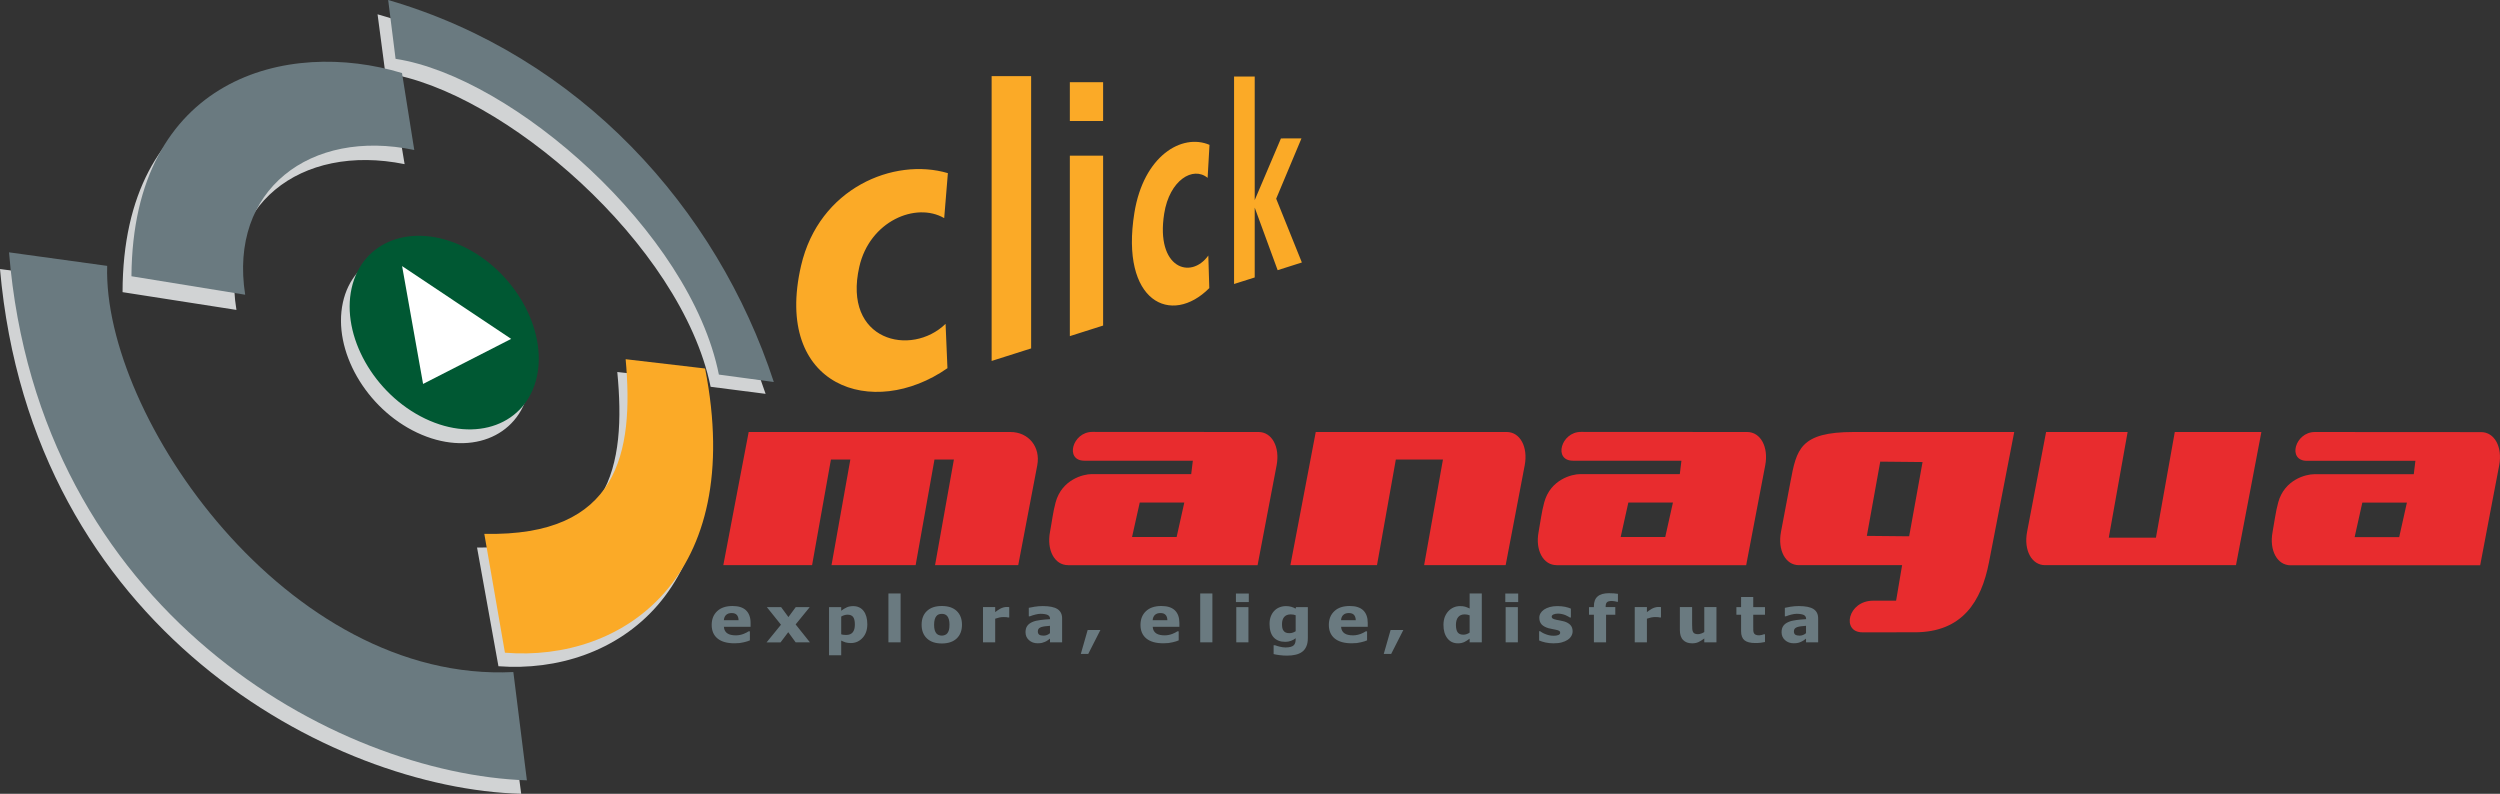 <svg xmlns="http://www.w3.org/2000/svg" width="400" height="127.006"><rect width="100%" height="100%" fill="#333333" stroke="none"/><path d="M117.526 102.928c-1.18 0-2.084-.252-2.713-.762-.628-.51-.943-1.24-.943-2.178 0-.92.293-1.653.88-2.204.587-.552 1.407-.824 2.46-.824.957 0 1.677.232 2.158.695.483.47.725 1.136.725 2v.633h-4.27c.018.266.08.483.183.66.102.177.242.313.412.415.167.11.36.177.586.225.22.048.464.068.728.068.226 0 .45-.02.67-.068.216-.048.42-.102.6-.177.16-.06.308-.135.442-.203.138-.075.247-.143.334-.198h.204v1.448c-.16.062-.306.11-.438.164-.13.048-.313.095-.542.143-.21.054-.43.095-.654.122-.225.027-.5.04-.822.04zm.646-3.696c-.012-.374-.106-.66-.288-.85-.18-.198-.455-.293-.824-.293-.38 0-.676.1-.89.305-.213.204-.33.484-.354.837h2.356zm11.42 3.546h-2.283l-1.19-1.627-1.23 1.628h-2.234l2.3-2.825-2.26-2.816h2.283l1.17 1.592 1.172-1.593h2.24l-2.26 2.77 2.29 2.87zm9.178-2.9c0 .9-.25 1.628-.76 2.18-.504.55-1.128.83-1.872.83-.31 0-.582-.035-.81-.096-.23-.07-.476-.164-.736-.3v2.355h-1.946v-7.71h1.946v.585c.286-.218.576-.4.875-.538.296-.136.64-.204 1.03-.204.722 0 1.283.258 1.68.776.396.517.593 1.224.593 2.123zm-1.992.035c0-.55-.093-.945-.28-1.197-.188-.245-.48-.368-.877-.368-.174 0-.346.02-.52.076-.17.048-.342.122-.508.224v2.838c.104.04.218.068.342.08.126.02.273.028.443.028.475 0 .827-.143 1.057-.422.23-.28.344-.694.344-1.26zm7.316 2.865h-1.947v-7.82h1.947v7.82zm9.822-2.818c0 .926-.28 1.654-.843 2.192-.562.53-1.357.803-2.385.803-1.023 0-1.815-.27-2.38-.803-.567-.538-.85-1.266-.85-2.192 0-.938.284-1.673.85-2.204.565-.53 1.357-.797 2.38-.797 1.025 0 1.82.266 2.383.796.565.538.846 1.272.846 2.204zm-1.997.007c0-.333-.033-.612-.093-.837-.064-.225-.146-.4-.255-.537-.114-.137-.245-.24-.388-.293-.146-.054-.31-.082-.495-.082-.176 0-.333.028-.476.076-.142.047-.27.136-.39.278-.11.13-.198.307-.267.538-.066.224-.1.51-.1.857 0 .348.032.626.095.838.063.21.145.38.245.51.104.13.235.225.39.286.156.062.328.096.517.096.155 0 .315-.034.476-.095.16-.06.29-.15.386-.27.116-.144.203-.314.262-.518.06-.204.09-.484.09-.845zm9.556-1.17h-.16c-.074-.027-.183-.04-.322-.054-.14-.014-.298-.014-.468-.014-.206 0-.418.026-.645.074-.223.054-.442.122-.652.19v3.785h-1.95v-5.643h1.95v.803c.09-.068.214-.163.37-.272.158-.115.302-.204.433-.27.14-.077.308-.144.49-.2.19-.053.367-.08.535-.08.06 0 .133 0 .21.006.08 0 .15.007.21.015v1.657zm6.52 2.51v-1.176c-.33.028-.598.055-.8.076-.208.02-.406.068-.604.13-.172.053-.3.135-.396.244-.095.11-.143.252-.143.435 0 .26.08.443.238.545.158.095.39.143.697.143.172 0 .345-.033.526-.102.177-.067.338-.17.483-.292zm0 .872l-.36.27c-.107.076-.246.158-.425.24-.174.074-.343.135-.508.175-.166.042-.396.06-.694.06-.552 0-1.013-.17-1.376-.502-.368-.333-.55-.755-.55-1.265 0-.416.092-.756.28-1.015.183-.26.452-.462.798-.613.354-.156.776-.258 1.266-.32.49-.06 1.017-.11 1.58-.142v-.034c0-.306-.126-.524-.38-.64-.255-.122-.638-.183-1.145-.183-.227 0-.497.042-.806.116-.31.075-.61.17-.904.286h-.166v-1.36c.194-.05.505-.11.934-.178.432-.068.868-.102 1.303-.102 1.08 0 1.864.164 2.355.483.493.327.74.817.74 1.484v3.837h-1.94v-.598zm8.066-1.375l-1.946 3.83h-1.186l1.095-3.83h2.037zm10.074 2.123c-1.18 0-2.086-.252-2.714-.762-.627-.51-.944-1.24-.944-2.178 0-.92.293-1.653.88-2.204.586-.55 1.407-.824 2.46-.824.957 0 1.68.232 2.162.695.48.47.72 1.136.72 2v.633h-4.27c.02.266.08.483.186.66.1.177.24.313.41.415.166.11.362.177.585.225.222.048.466.068.73.068.225 0 .45-.02.668-.068.22-.048.42-.102.6-.177.16-.06.31-.135.445-.203.136-.075.246-.143.33-.198h.207v1.448c-.16.062-.306.11-.437.164-.13.048-.313.095-.545.143-.21.054-.428.095-.652.122-.223.027-.497.04-.82.04zm.646-3.696c-.012-.374-.107-.66-.287-.85-.182-.198-.456-.293-.827-.293-.38 0-.676.1-.89.305-.21.204-.33.484-.353.837h2.357zm7.2 3.546h-1.95v-7.82h1.95v7.82zm5.768 0h-1.946v-5.64h1.946v5.64zm.058-6.445h-2.058V94.96h2.058v1.373zm7.498 4.663v-2.553c-.096-.04-.218-.074-.355-.102-.142-.026-.284-.04-.42-.04-.47 0-.824.137-1.058.41-.238.27-.353.652-.353 1.142 0 .244.015.45.05.62.037.17.1.32.2.448.092.13.213.225.363.293.15.06.34.095.578.095.18 0 .348-.027.512-.08.17-.056.334-.13.484-.232zm1.946 1.13c0 .523-.08.965-.252 1.333-.163.365-.395.652-.68.85-.293.21-.64.36-1.042.45-.408.094-.85.142-1.347.142-.416 0-.81-.027-1.18-.075-.374-.048-.7-.102-.973-.17v-1.41h.23c.095.035.21.07.34.11.133.04.266.074.398.11.16.04.317.067.47.094.15.02.305.035.463.035.334 0 .607-.034.83-.095.22-.062.382-.15.498-.266.11-.115.19-.25.23-.408.05-.164.07-.36.07-.6v-.108c-.218.176-.47.313-.763.422-.286.102-.58.157-.884.157-.813 0-1.436-.24-1.875-.715-.438-.476-.66-1.197-.66-2.17 0-.444.068-.838.205-1.192.135-.347.32-.653.565-.898.228-.24.506-.423.833-.552.327-.13.667-.19 1.02-.19.32 0 .605.034.857.11.252.074.484.17.687.298l.075-.25h1.886v4.987zm7.023.802c-1.177 0-2.083-.252-2.715-.762-.626-.51-.946-1.24-.946-2.178 0-.92.293-1.653.885-2.204.584-.552 1.4-.824 2.455-.824.96 0 1.68.232 2.164.695.483.47.72 1.136.72 2v.633h-4.267c.015.266.076.483.185.66.102.177.238.313.407.415.164.11.362.177.586.225.226.048.464.068.73.068.224 0 .45-.02.666-.068.218-.048.422-.102.606-.177.156-.06.306-.135.442-.203.137-.075.245-.143.334-.198h.204v1.448c-.163.062-.306.11-.442.164-.13.048-.313.095-.538.143-.21.054-.435.095-.653.122-.226.027-.505.04-.825.04zm.647-3.696c-.015-.374-.11-.66-.286-.85-.184-.198-.457-.293-.83-.293-.38 0-.674.1-.885.305-.217.204-.332.484-.353.837h2.355zm7.608 1.573l-1.946 3.83H221.4l1.095-3.83h2.035zm12.556 1.973h-1.947v-.592c-.13.095-.272.197-.436.306-.156.102-.3.183-.422.238-.157.068-.313.115-.462.15-.15.033-.334.053-.545.053-.714 0-1.28-.265-1.695-.802-.415-.53-.626-1.245-.626-2.137 0-.49.075-.91.21-1.28.144-.36.34-.674.586-.938.232-.245.504-.443.824-.586.327-.144.667-.212 1.028-.212.327 0 .592.028.803.09.212.06.456.162.735.29v-2.4h1.947v7.82zm-1.947-1.558v-2.77c-.103-.04-.225-.08-.382-.11-.156-.027-.286-.04-.4-.04-.463 0-.818.15-1.056.442-.232.293-.354.708-.354 1.24 0 .55.096.95.286 1.203.183.245.49.367.905.367.176 0 .346-.027.516-.088.178-.06.34-.143.483-.244zm7.717 1.558h-1.953v-5.64h1.953v5.64zm.055-6.445h-2.063V94.96h2.062v1.373zm5.668 6.602c-.462 0-.9-.048-1.306-.136-.41-.097-.75-.198-1.014-.32v-1.484h.156c.095.06.204.13.32.21.115.075.286.156.497.238.183.082.387.143.612.198.232.054.476.082.742.082.28 0 .518-.035.728-.11.21-.08.313-.205.313-.367 0-.137-.048-.232-.143-.3-.095-.068-.28-.13-.564-.19-.142-.034-.333-.07-.558-.11-.224-.04-.428-.08-.598-.13-.49-.142-.858-.346-1.11-.61-.245-.273-.367-.628-.367-1.063 0-.252.062-.49.19-.715.13-.218.314-.416.565-.593.252-.17.558-.305.92-.408.367-.103.78-.15 1.238-.15.442 0 .843.04 1.212.115.367.08.674.177.925.286v1.423h-.156c-.06-.04-.17-.11-.313-.184-.143-.08-.285-.15-.42-.205-.165-.068-.35-.122-.553-.163-.198-.048-.408-.07-.62-.07-.278 0-.516.042-.713.13-.196.09-.292.205-.292.348 0 .13.048.225.143.3.103.075.307.15.634.218.163.04.36.074.57.108.22.035.43.082.634.143.442.13.782.326 1.014.577.23.252.354.586.354 1.008 0 .258-.068.517-.21.755-.137.238-.334.442-.587.606-.266.177-.58.313-.94.408-.36.103-.797.15-1.3.15zm10.29-6.65h-.157c-.068-.02-.183-.048-.347-.08-.156-.028-.306-.05-.45-.05-.387 0-.66.07-.796.2-.15.135-.217.373-.217.734v.047h1.545v1.224h-1.477v4.418h-1.945V98.36h-.783v-1.223h.783v-.157c0-.687.197-1.212.598-1.552.4-.347 1.007-.517 1.818-.517.286 0 .545.008.79.028.244.02.456.04.64.075v1.272zm6.887 2.512h-.164c-.074-.027-.183-.04-.32-.054-.142-.014-.3-.014-.47-.014-.203 0-.42.026-.645.074-.225.054-.443.122-.654.19v3.785h-1.946v-5.643h1.946v.803c.088-.068.21-.163.374-.272.156-.115.3-.204.43-.27.142-.077.305-.144.49-.2.19-.053.366-.08.53-.08.068 0 .136 0 .217.006.076 0 .15.007.21.015v1.657h.002zm8.874 3.98h-1.945v-.625c-.334.26-.647.45-.926.58-.287.135-.62.203-1.015.203-.62 0-1.096-.177-1.443-.53-.353-.354-.523-.885-.523-1.6v-3.668h1.96v2.797c0 .293.005.53.025.714.015.184.055.34.116.462.063.116.15.21.28.267.123.06.293.095.517.095.137 0 .3-.034.49-.095.184-.055.362-.143.518-.245v-3.995h1.947v5.64zm6.222.11c-.797 0-1.376-.15-1.736-.442-.36-.3-.544-.776-.544-1.45v-2.634h-.75v-1.223h.75v-1.613h1.946v1.613h1.88v1.224h-1.88v1.995c0 .205.007.374.007.524.007.142.034.278.088.394.054.116.143.21.28.28.13.067.32.1.57.1.11 0 .246-.02.416-.06.163-.04.285-.075.353-.11h.164v1.24c-.21.047-.436.088-.674.115-.24.033-.53.047-.87.047zm8.11-1.58v-1.176c-.325.028-.598.055-.802.076-.205.02-.4.068-.6.13-.17.053-.3.135-.394.244-.095.11-.143.252-.143.435 0 .26.075.443.238.545.158.095.39.143.695.143.17 0 .348-.033.524-.102.176-.067.34-.17.483-.292zm0 .872c-.128.1-.25.19-.353.27-.11.076-.252.158-.43.24-.175.074-.34.135-.51.175-.163.042-.395.06-.694.06-.55 0-1.006-.17-1.375-.502-.367-.333-.55-.755-.55-1.265 0-.416.095-.756.278-1.015.184-.26.457-.462.804-.613.354-.156.776-.258 1.266-.32.49-.06 1.014-.11 1.58-.142v-.034c0-.306-.13-.524-.382-.64-.26-.122-.64-.183-1.144-.183-.232 0-.503.042-.81.116-.306.075-.605.17-.898.286h-.17v-1.36c.197-.05.503-.11.932-.178.436-.068.872-.102 1.307-.102 1.076 0 1.864.164 2.355.483.49.327.735.817.735 1.484v3.837h-1.94v-.598z" fill="#6a7a80"/><path d="M0 43.046l15.72 2.065c-.57 24.014 29.214 66.61 65.395 64.576l2.277 17.32c-30.382-.83-78.33-26.38-83.392-83.96zm54.853 5.39c1.644-7.614 9.63-10.64 17.835-6.772 8.206 3.872 13.524 13.183 11.88 20.79-1.642 7.612-9.632 10.64-17.834 6.77-8.202-3.87-13.523-13.18-11.88-20.788zm24.897 58.16l-3.423-18.992c21.495.34 23.877-13.136 22.44-28.084l12.72 1.407c6.782 33.447-12.916 47.084-31.737 45.67zM60.41 2.288l1.242 9.405c18.783 2.767 47.35 27.4 52.048 50.193l8.796 1.13c-9.272-27.762-31.418-52.01-62.086-60.728zm-40.8 44.456C19.638 14.94 44.32 8.522 62.697 13.96l2.04 12.304C48.06 22.876 35.092 32.83 37.83 49.586l-18.22-2.842z" clip-rule="evenodd" fill="#d1d3d4" fill-rule="evenodd"/><path d="M56.26 46.112c1.69-7.6 9.698-10.58 17.878-6.657 8.178 3.923 13.442 13.266 11.75 20.865-1.692 7.598-9.696 10.58-17.876 6.656-8.18-3.924-13.443-13.268-11.752-20.864z" clip-rule="evenodd" fill="#005833" fill-rule="evenodd"/><path d="M21.032 44.2c.225-31.808 24.95-38.07 43.29-32.514L66.283 24C49.63 20.51 36.6 30.385 39.228 47.157L21.03 44.2z" clip-rule="evenodd" fill="#6a7a80" fill-rule="evenodd"/><path d="M80.79 104.432l-3.302-19.017c21.49.477 23.96-12.984 22.615-27.942l12.712 1.487c6.57 33.487-13.215 47.003-32.026 45.472z" clip-rule="evenodd" fill="#fbaa27" fill-rule="evenodd"/><path d="M62.108 0l1.184 9.414c18.764 2.885 47.177 27.698 51.728 50.52l8.79 1.187C114.712 33.3 92.72 8.914 62.107 0zM1.445 40.374l15.703 2.166c-.72 24.01 28.794 66.792 64.988 64.988l2.166 17.326C53.928 123.84 6.14 97.988 1.445 40.374z" clip-rule="evenodd" fill="#6a7a80" fill-rule="evenodd"/><path d="M67.693 61.43l14.092-7.207-17.45-11.65z" fill="#fff" fill-rule="evenodd"/><path d="M193.33 40.888c-2.812 3.918-8.448 2.025-7.058-6.717.847-5.35 4.62-7.642 6.948-5.712l.3-5.284c-4.42-1.884-10.55 1.754-12.02 10.882-2.292 14.253 5.898 18.15 11.987 12.04l-.156-5.208zm-42.038 10.928c-5.5 5.334-16.514 2.758-13.8-9.144 1.66-7.282 9.038-10.406 13.58-7.774l.588-7.195c-8.64-2.562-20.62 2.39-23.49 14.81-4.484 19.41 11.522 24.708 23.422 16.395l-.3-7.092zm56.946-29.673l-3.288.007-4.196 9.868V12.25h-3.304v33.19l3.304-1.047V33.215l3.67 10.014 3.875-1.232-4.11-10.205 4.048-9.65zm-49.577-9.965h6.32v43.568l-6.32 2.006V12.178zm17.837 12.732v27.18l-5.323 1.69V24.91h5.323zm-5.323-11.757h5.323v6.206h-5.323v-6.207z" clip-rule="evenodd" fill="#fbaa27" fill-rule="evenodd"/><path d="M115.73 90.426h14.203l3.015-16.9h3.106l-3.013 16.9h13.46l3.015-16.9h3.107l-3.015 16.9h13.308l1.523-7.987c.507-2.664 1.014-5.33 1.522-7.99.558-2.932-1.38-5.33-4.31-5.33h-41.862c-.683 3.553-1.36 7.11-2.035 10.66-.677 3.546-1.352 7.1-2.024 10.646zm250.767.02h30.332c.502-2.664 1.006-5.327 1.516-7.99.51-2.663 1.02-5.327 1.525-7.99.558-2.93-.742-5.328-2.892-5.328-8.888 0-17.728-.017-26.596-.017-3.185 0-4.457 4.612-1.265 4.612h17.347l-.26 2.143h-15.95c-1.3 0-4.738.853-5.737 4.502-.43 1.55-.607 3.165-.906 4.743-.55 2.93.737 5.326 2.887 5.326zM377.97 80.42h7.133l-1.232 5.52h-7.13l1.23-5.52zM249.065 90.427H279.388c.51-2.66 1.014-5.325 1.524-7.987.51-2.665 1.014-5.328 1.525-7.99.558-2.93-.742-5.33-2.892-5.33-8.89 0-17.735-.016-26.596-.016-3.187 0-4.458 4.61-1.267 4.61h17.347l-.26 2.145h-15.95c-1.3 0-4.737.85-5.737 4.5-.43 1.55-.606 3.164-.905 4.744-.558 2.927.735 5.322 2.886 5.322zm11.473-10.022h7.132l-1.232 5.52h-7.132l1.23-5.52zm-89.65 10.022h30.326c.507-2.66 1.01-5.325 1.52-7.987.51-2.665 1.02-5.328 1.524-7.99.557-2.93-.744-5.33-2.894-5.33-8.884 0-17.728-.016-26.594-.016-3.182 0-4.455 4.61-1.267 4.61h17.35l-.26 2.145h-15.95c-1.3 0-4.738.85-5.74 4.5-.427 1.55-.602 3.164-.903 4.744-.555 2.927.737 5.322 2.886 5.322zm11.472-10.022h7.13l-1.23 5.52h-7.133l1.232-5.52zM361.82 69.12h-13.854l-3.015 16.903h-7.547l3.015-16.903h-13.046c-.502 2.664-1.006 5.33-1.516 7.99-.51 2.664-1.022 5.328-1.525 7.993-.557 2.928.736 5.323 2.88 5.323H357.757c.675-3.55 1.355-7.103 2.036-10.654.674-3.548 1.348-7.102 2.028-10.652zM206.463 90.426h13.856l3.014-16.9h7.54l-3.014 16.9h13.045c.504-2.66 1.014-5.323 1.525-7.987.503-2.665 1.014-5.328 1.524-7.99.558-2.93-.735-5.33-2.878-5.33h-30.556c-.674 3.553-1.354 7.11-2.028 10.66-.674 3.546-1.354 7.1-2.028 10.646zM322.276 69.12H296.58c-8.59 0-9.134 2.803-10.1 7.928l-1.524 8.054c-.552 2.93.728 5.323 2.858 5.323h16.523l-.96 5.683h-3.66c-4.09 0-5.112 5.063-1.736 5.063 2.75 0 5.636-.005 8.38-.005 7.608 0 10.657-4.92 11.875-11.197l4.04-20.848zm-21.437 4.74l6.77.068-2.144 11.88-6.77-.067 2.143-11.88z" clip-rule="evenodd" fill="#e82c2e" fill-rule="evenodd"/></svg>